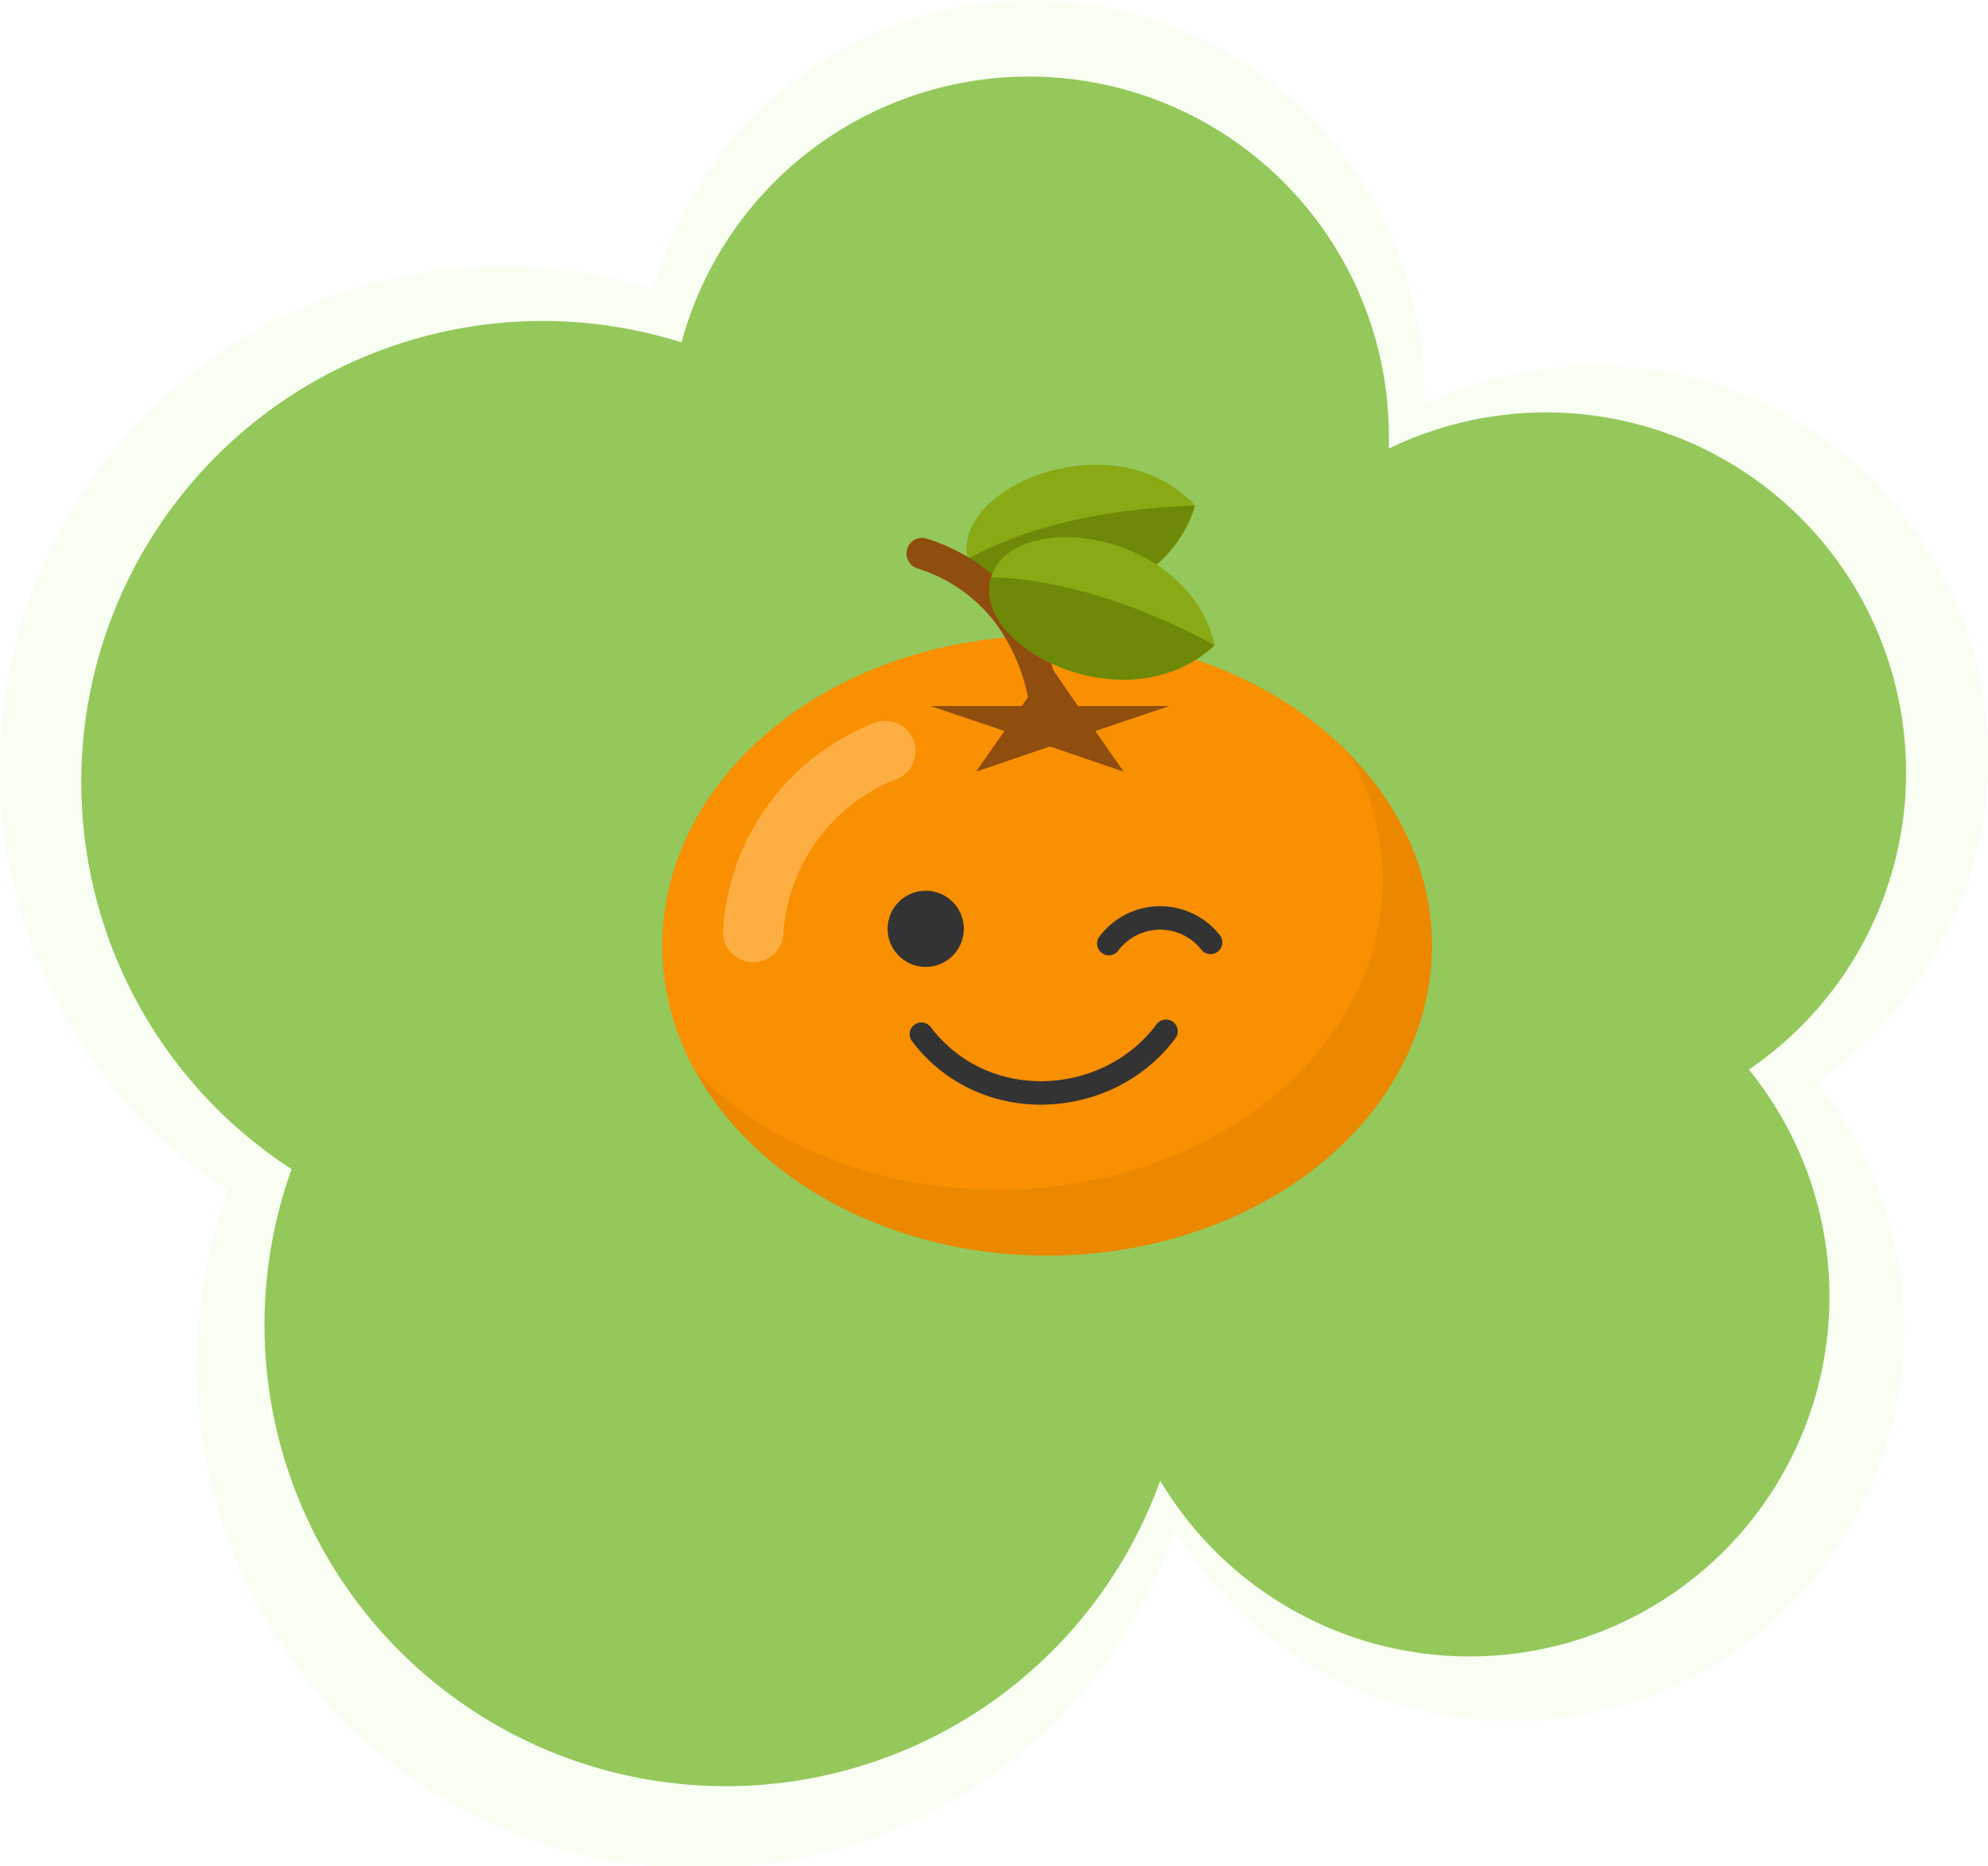 <svg xmlns="http://www.w3.org/2000/svg" viewBox="0 0 284.44 267"><defs><style>.cls-1{fill:#f8fef2;}.cls-2{fill:#94c85b;}.cls-3{fill:#eb8800;}.cls-4{fill:#f99001;}.cls-10,.cls-11,.cls-4,.cls-5,.cls-6,.cls-7{fill-rule:evenodd;}.cls-5,.cls-8{fill:#8f4d0e;}.cls-6{fill:#89aa14;}.cls-7{fill:#6e8808;}.cls-9{fill:#fdae42;}.cls-10{fill:#333;}.cls-11{fill:none;stroke:#333;stroke-linecap:round;stroke-linejoin:round;stroke-width:3.36px;}</style></defs><title>資產 11</title><g id="圖層_2" data-name="圖層 2"><g id="footer"><path class="cls-1" d="M284.44,108.43A56.14,56.14,0,0,0,203.75,58c0-.61,0-1.22,0-1.84A56.12,56.12,0,0,0,93.5,41.44a71.92,71.92,0,0,0-60.8,128.9,71.94,71.94,0,1,0,135.42,48.58,56.12,56.12,0,1,0,91.79-64.1A56.09,56.09,0,0,0,284.44,108.43Z"/><path class="cls-2" d="M272.72,110.5a51.51,51.51,0,0,0-74-46.31c0-.56,0-1.12,0-1.69A51.5,51.5,0,0,0,97.51,49,66,66,0,0,0,41.72,167.31,66,66,0,1,0,166,211.88a51.5,51.5,0,1,0,84.22-58.82A51.42,51.42,0,0,0,272.72,110.5Z"/><ellipse class="cls-3" cx="149.83" cy="135.34" rx="55.06" ry="44.35"/><path class="cls-4" d="M193.09,107.9C183,97.6,167.38,91,149.83,91c-30.4,0-55.05,19.86-55.05,44.35a37,37,0,0,0,4.74,18c10.08,10.29,25.7,16.9,43.25,16.9,30.41,0,55.06-19.85,55.06-44.35A37.11,37.11,0,0,0,193.09,107.9Z"/><polygon class="cls-5" points="167.31 101.03 154.23 101.04 150.22 95.21 146.2 101.04 133.13 101.03 143.72 104.61 139.65 110.43 150.22 106.82 160.78 110.43 156.71 104.61 167.31 101.03"/><path class="cls-6" d="M138.46,80C140.85,90.18,166,88.74,171,72.34,159.27,59.86,136.07,69.75,138.46,80Z"/><path class="cls-7" d="M138.46,80C140.85,90.18,166,88.74,171,72.34,158.35,72.78,147.13,75.21,138.46,80Z"/><path class="cls-8" d="M151.89,102a31.09,31.09,0,0,0-6-15.72,27,27,0,0,0-13.29-9.2,2.23,2.23,0,0,0-1.34,4.26A22.48,22.48,0,0,1,142.32,89a26.67,26.67,0,0,1,5.14,13.51,2.23,2.23,0,0,0,4.43-.52Z"/><path class="cls-9" d="M130.7,105.92a4.32,4.32,0,0,0-5.59-2.47,34.08,34.08,0,0,0-21.67,29.85,4.33,4.33,0,0,0,8.64.48,25.52,25.52,0,0,1,16.15-22.27A4.32,4.32,0,0,0,130.7,105.92Z"/><path class="cls-6" d="M141.81,82.61c-3,10,19.47,21.41,32,9.71C169.89,75.64,144.86,72.57,141.81,82.61Z"/><path class="cls-7" d="M141.81,82.61c-3,10,19.47,21.41,32,9.71C162.63,86.36,151.69,82.85,141.81,82.61Z"/><path class="cls-10" d="M132.39,127.47a5.45,5.45,0,1,0,5.51,5.38A5.44,5.44,0,0,0,132.39,127.47Z"/><path class="cls-11" d="M166.83,147.58c-8.21,11.06-25.94,12.31-35,.42"/><path class="cls-11" d="M173.21,134.86a9.19,9.19,0,0,0-14.56.17"/></g></g></svg>